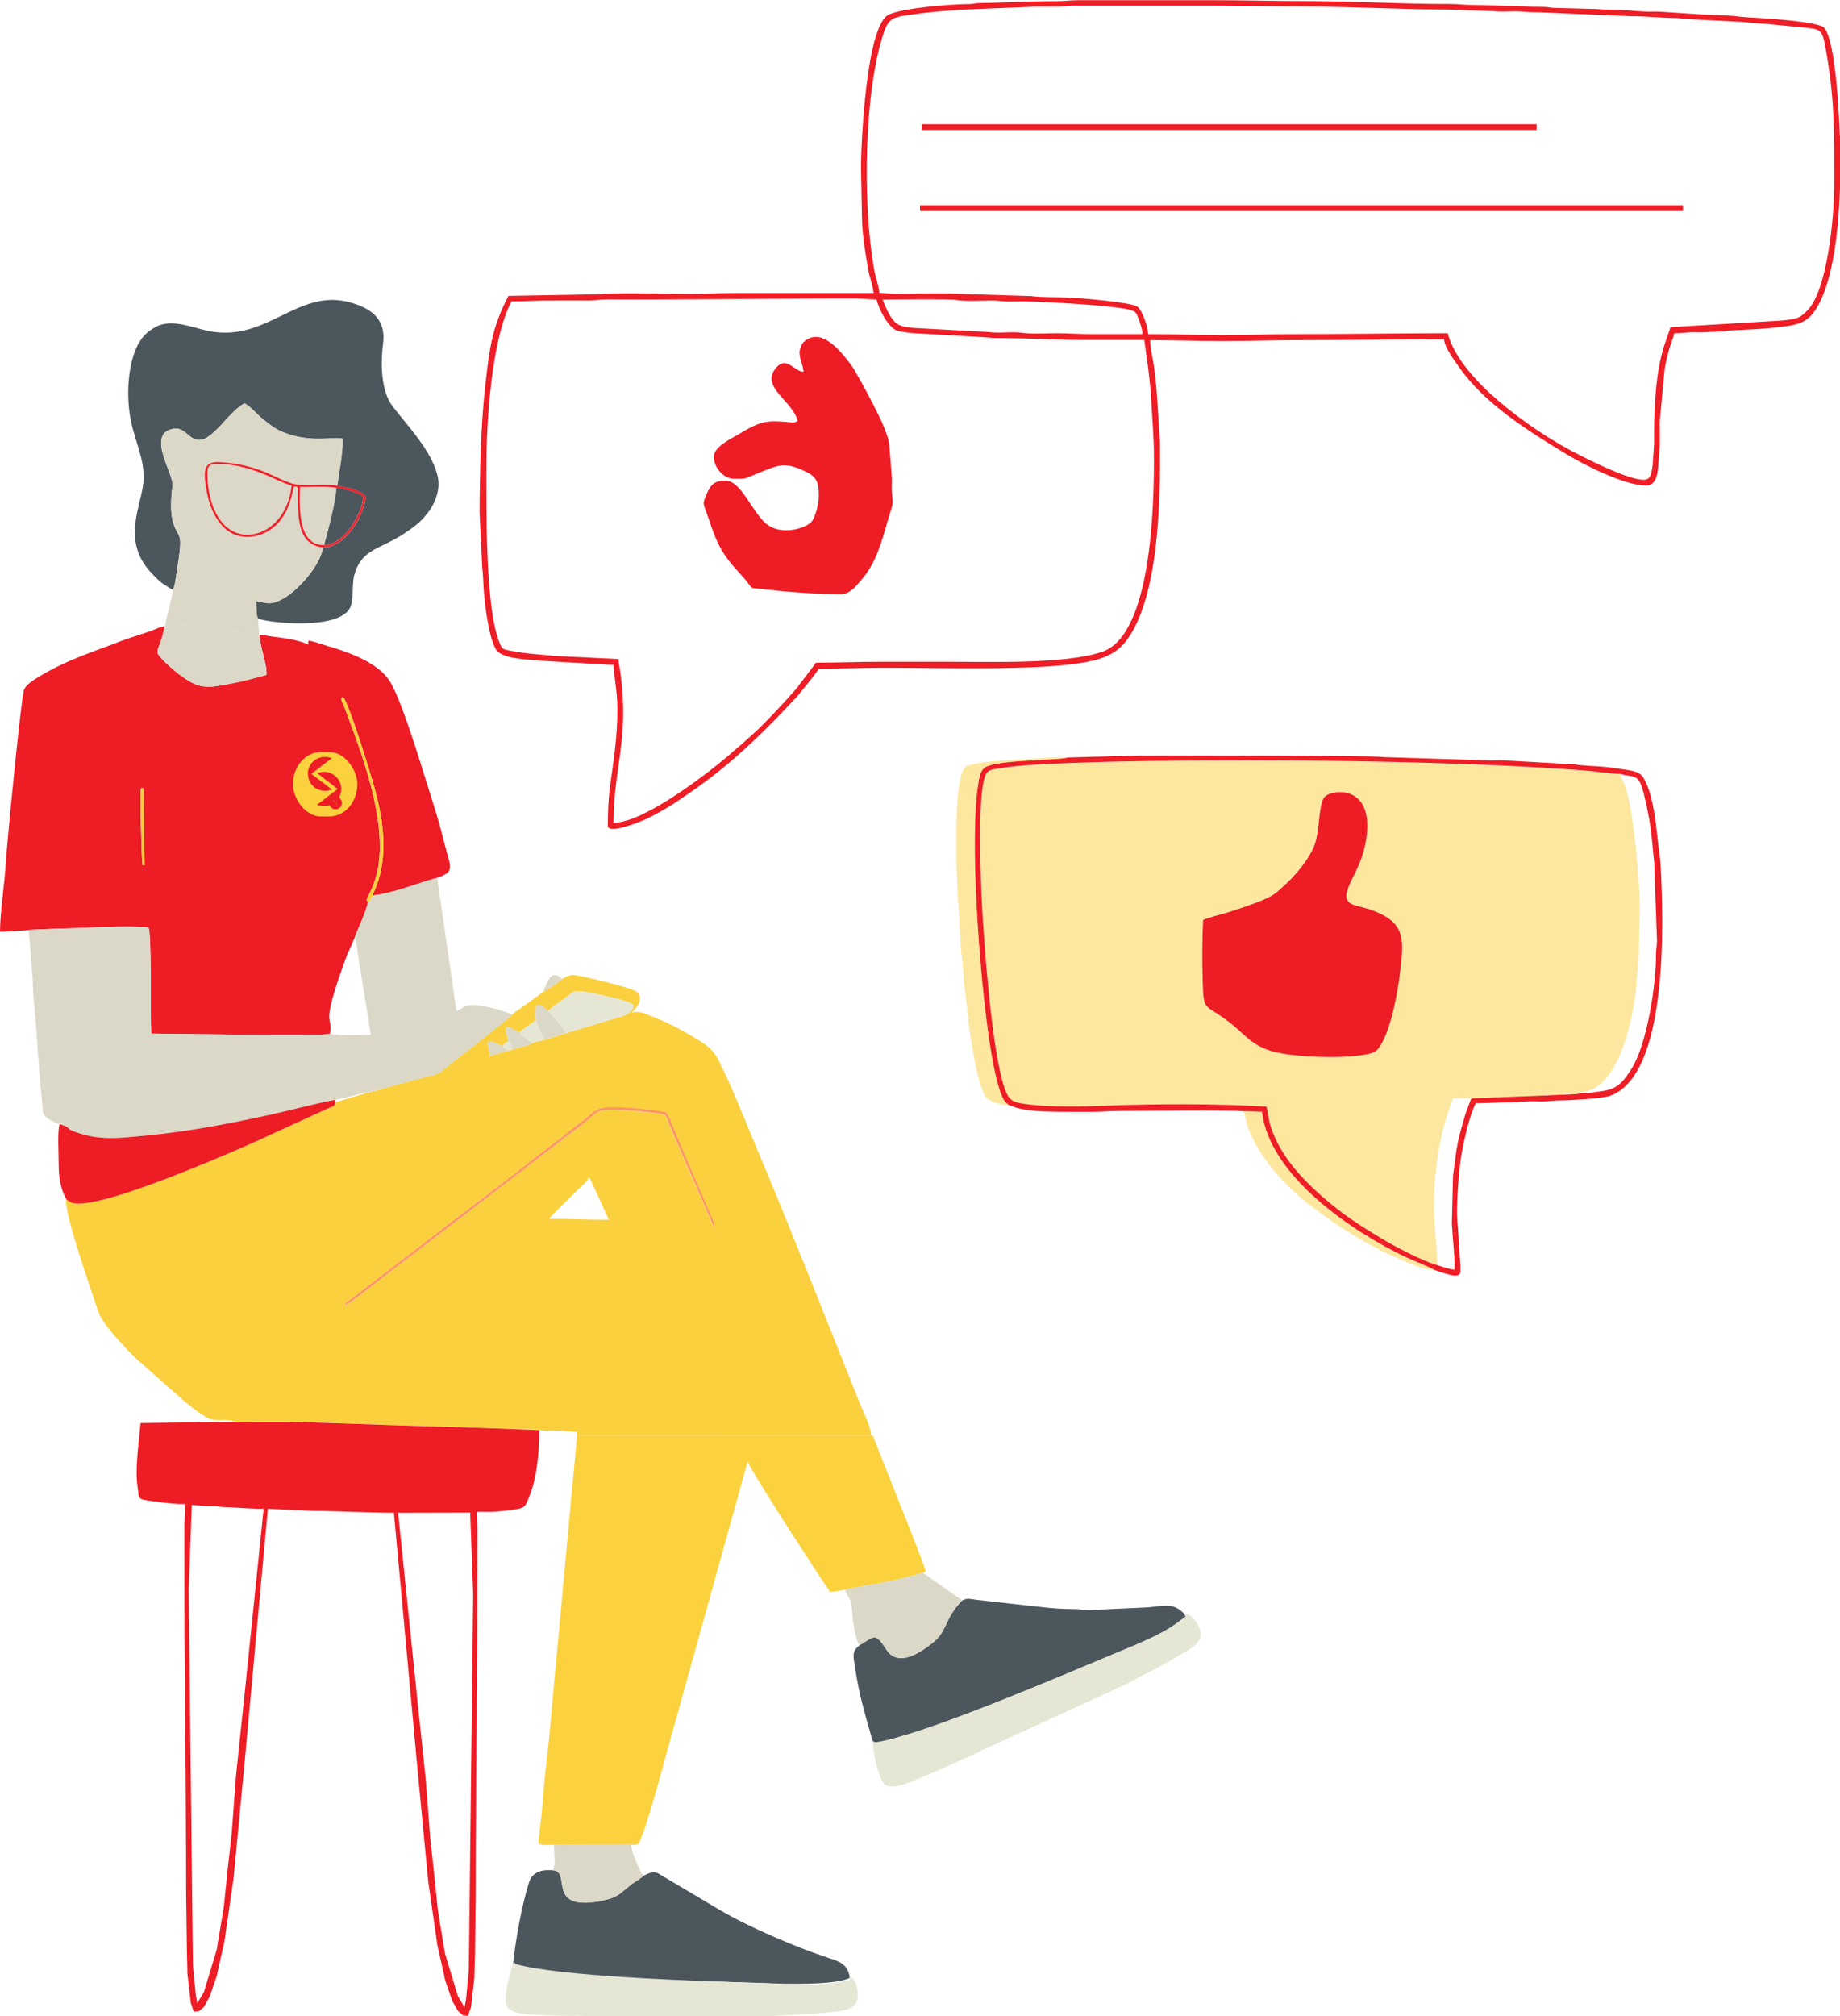 <?xml version="1.0" encoding="UTF-8"?>
<!DOCTYPE svg PUBLIC "-//W3C//DTD SVG 1.1//EN" "http://www.w3.org/Graphics/SVG/1.1/DTD/svg11.dtd">
<!-- Creator: CorelDRAW X6 -->
<svg xmlns="http://www.w3.org/2000/svg" xml:space="preserve" width="199.999mm" height="219.058mm" version="1.1" style="shape-rendering:geometricPrecision; text-rendering:geometricPrecision; image-rendering:optimizeQuality; fill-rule:evenodd; clip-rule:evenodd"
viewBox="0 0 20000 21906"
 xmlns:xlink="http://www.w3.org/1999/xlink">
 <defs>
  <style type="text/css">
   <![CDATA[
    .fil6 {fill:#4C565D}
    .fil5 {fill:#DBD8C8}
    .fil14 {fill:#DCD8C5}
    .fil9 {fill:#E6E6D4}
    .fil8 {fill:#E6E6D5}
    .fil3 {fill:#ED1C25}
    .fil0 {fill:#EE1C25}
    .fil7 {fill:#EE1D26}
    .fil11 {fill:#EE212A}
    .fil13 {fill:#FBCA3D}
    .fil12 {fill:#FBCE3E}
    .fil1 {fill:#FBD03E}
    .fil4 {fill:#FBD13E}
    .fil10 {fill:#FE9365}
    .fil2 {fill:#FBD03E;fill-opacity:0.502}
   ]]>
  </style>
 </defs>
 <g id="Layer_x0020_1">
  <polygon class="fil0" points="5182,16383 5109,16391 5143,17320 5096,21401 5065,21729 5049,21808 4977,21689 4837,21226 4760,20761 4718,20350 4676,19969 4628,19337 4538,18485 4327,16434 4281,16433 4533,19168 4654,20437 4753,21129 4839,21517 4914,21736 4978,21850 5035,21899 5087,21901 5120,21807 5156,21490 5163,21223 5171,20602 5172,20137 5176,19375 5188,17801 5190,16613 "/>
  <path class="fil1" d="M6398 12793c25,19 33,51 59,108l161 352c-229,0 -423,-10 -649,-10 30,-45 258,-263 327,-332 33,-32 90,-73 102,-118zm-2645 1388c0,-37 -1,-17 79,-79l705 -540c397,-312 816,-618 1208,-928 136,-108 266,-200 402,-310 68,-54 130,-103 200,-156 71,-53 115,-121 227,-132 168,-17 494,21 665,51 42,63 102,226 135,305l384 895c11,36 2,36 -1,41 -2,-2 -5,-7 -5,-5l-416 -956c-23,-53 -45,-104 -69,-161 -38,-88 -17,-95 -123,-108 -139,-17 -282,-33 -423,-39 -235,-10 -209,12 -345,119 -85,67 -172,137 -260,201l-266 205c-172,137 -348,264 -521,401l-1049 804c-88,67 -173,133 -260,200 -41,32 -237,190 -269,193zm2401 -2956l-237 73 -117 28c-40,30 -172,60 -229,76l-52 14 -217 64c51,-32 -9,-80 0,-158 73,-13 94,29 163,39 17,-25 28,-32 55,-40 7,-49 -28,-81 -19,-156 79,-17 105,62 154,47 19,-20 144,-113 168,-119 -2,-61 -11,-121 11,-170 74,-7 74,36 125,57 59,-47 125,-94 189,-141 92,-68 87,-83 230,-58 97,17 456,86 506,139 -6,73 -63,105 -132,125l-599 180zm-42 -588c-15,18 -179,127 -207,140l-253 183c-28,21 -62,40 -86,64 -37,46 -567,455 -626,501 -217,170 -114,125 -373,192 -154,40 -298,80 -442,120l-10 6 -21 3 -21 10 -10 0 -32 5 -10 7 -31 3c-2,1 -6,1 -7,4l-337 101c-2,43 -28,42 -68,60l-610 280c-428,201 -1369,597 -1822,711 -92,23 -233,58 -329,48 -46,-5 -68,-27 -94,-44 -45,102 292,1059 347,1225 50,152 397,505 491,577l422 374c69,58 235,195 318,216 72,18 189,-10 244,25 276,0 545,-5 827,4 277,9 554,19 831,28 552,19 1109,31 1661,57 39,14 141,8 199,8 86,0 127,11 209,11l0 42c1023,0 2099,-11 3121,0 13,0 42,1 53,0 33,-3 42,16 19,-11 15,-46 -96,-282 -114,-326 -384,-961 -769,-1938 -1170,-2892 -90,-214 -208,-511 -304,-711 -107,-220 -98,-253 -381,-415 -188,-108 -267,-143 -460,-221 -64,-26 -109,-34 -168,-21 11,-16 149,-132 56,-223 -46,-44 -572,-170 -677,-183 -63,-8 -92,20 -135,40z"/>
  <path class="fil2" d="M13077 9995c38,-23 203,-63 256,-79 129,-39 369,-118 480,-180 65,-36 131,-102 178,-147 91,-86 214,-229 283,-376 73,-156 51,-449 115,-545 40,-60 176,-76 260,-52 282,82 230,480 147,710 -31,87 -65,154 -104,231 -151,303 21,260 213,329 361,131 354,297 317,638 -24,222 -92,604 -198,799 -50,91 -74,116 -189,135 -189,32 -432,29 -626,18 -622,-38 -592,-192 -908,-415 -221,-156 -219,-82 -230,-426 -6,-208 -5,-433 5,-641zm2546 3752c0,-151 -23,-325 -31,-473 -21,-384 24,-777 132,-1145 21,-72 50,-126 67,-195l220 -1 775 -30c17,-22 24,-14 42,-2l157 -7c15,-11 -10,-10 42,-14 2,0 26,2 28,2 28,5 14,3 24,8l52 -2c20,-21 -4,-11 51,-19 28,-4 32,-3 62,-11 33,-9 68,-23 96,-40 308,-191 430,-840 451,-1183 5,-77 21,-175 21,-251 2,-176 9,-352 10,-534 1,-285 -66,-1075 -166,-1331 -17,-44 -35,-63 -44,-109 -115,-4 -264,-28 -387,-37 -1368,-106 -3352,-122 -4712,-104 -283,4 -566,10 -848,21 -262,10 -568,18 -819,62 -65,11 -111,12 -136,73 -94,229 -48,1212 -35,1448 24,441 105,1536 240,1942 49,147 90,164 257,185 249,32 603,24 859,14 546,-21 1187,-22 1732,10 16,43 24,132 38,182 15,57 36,109 59,161 130,291 386,536 622,728 157,128 336,244 530,360 133,80 450,249 611,292z"/>
  <path class="fil3" d="M1571 9403c-35,-15 -15,27 -25,-44 -9,-61 -25,-747 -15,-784l8 -17c24,13 23,-29 23,99l8 746zm-1257 700c216,-10 432,-18 649,-24 202,-6 454,-21 652,-1 35,99 18,961 29,1152 208,1 1899,29 1943,2 29,-198 -77,-79 81,-561 29,-89 56,-162 87,-249 32,-90 68,-150 101,-237 38,-108 122,-271 144,-386 -9,-13 -27,-3 4,-69 10,-20 18,-35 28,-56 19,-39 36,-84 49,-128 155,-508 -104,-1237 -288,-1730 -17,-45 -32,-85 -48,-129 -27,-72 -56,-103 -17,-111 48,9 311,867 346,996 103,381 152,791 -21,1142 9,17 -19,18 16,13 239,-33 469,-133 685,-190 29,-8 61,-24 88,-39 89,-49 38,-139 -2,-299 -36,-143 -74,-286 -116,-418 -106,-331 -338,-1131 -482,-1371 -126,-209 -445,-322 -678,-390 -63,-18 -154,-54 -213,-59l0 42c-105,-51 -269,-72 -386,-86 -40,-5 -98,-18 -142,-19 1,139 86,326 73,435 -138,38 -270,73 -415,100 -175,32 -274,54 -421,-30 -101,-58 -212,-153 -285,-228 -120,-122 -43,-76 15,-371 -44,4 -79,23 -118,39 -41,17 -72,26 -116,41 -84,28 -161,50 -243,82 -311,120 -594,206 -890,387 -53,32 -148,88 -164,150 -34,127 -184,1660 -196,1877 -11,203 -63,537 -63,744 34,0 301,-14 314,-20z"/>
  <path class="fil4" d="M6272 15598l-283 3056c-17,249 -63,576 -83,828 -8,98 -12,181 -25,279 -4,30 -11,102 -15,132 -5,37 -13,113 -13,140 115,21 401,7 534,7 181,0 363,-1 545,-1 67,-58 297,-937 319,-1013l875 -3145c11,42 385,636 438,714l337 521c20,30 37,55 59,88 19,28 49,62 57,90 74,0 109,-16 171,-21 37,-18 366,-70 437,-84 147,-29 273,-65 407,-100l31 -15c-20,-86 -445,-1143 -508,-1302l-52 -136c-16,-41 -16,-35 -36,-48 23,26 14,7 -19,11 -11,1 -41,0 -53,0 -1022,-11 -2098,0 -3121,0z"/>
  <path class="fil5" d="M4069 9727c-63,30 -18,45 -69,72 -22,115 -106,278 -144,386 18,42 35,193 45,256l130 802c-143,0 -318,14 -444,-10 -44,27 -1735,-1 -1943,-2 -12,-191 6,-1053 -29,-1152 -198,-19 -450,-5 -652,1 -217,6 -433,15 -649,24 0,94 20,191 21,281 1,91 20,194 21,283 2,164 43,515 52,712 2,43 7,93 11,146 3,41 7,84 10,136l38 423c17,64 125,111 181,129 24,7 60,17 79,30 36,24 15,24 69,46 54,22 111,39 169,51 139,30 276,28 418,16 581,-47 978,-122 1538,-242 240,-52 486,-121 722,-166 61,-9 110,-25 174,-39 55,-12 118,-36 172,-37 11,-7 -2,-19 31,-3l10 -7c9,-8 -13,-17 32,-5l10 0c11,-15 -5,-23 21,-10l21 -3c7,-15 0,-18 10,-6 144,-40 289,-81 442,-120 258,-67 155,-23 373,-192 59,-46 589,-455 626,-501 -66,-39 -344,-121 -467,-104 -53,7 -92,50 -137,62l-209 -1444c-215,57 -446,156 -685,190z"/>
  <path class="fil6" d="M1874 6409c29,-32 37,-135 44,-178 81,-492 25,-357 -34,-546 -37,-119 -25,-283 -9,-409 16,-124 -288,-557 2,-615 146,-29 175,138 308,119 99,-14 242,-192 301,-253 39,-40 127,-129 174,-143 81,48 125,113 198,171 67,53 129,105 223,143 287,113 491,50 643,68 5,160 -38,354 -59,512 122,21 225,41 301,104 38,65 -141,561 -456,566 -24,190 -273,476 -450,566 -119,60 -152,42 -275,17 1,45 -3,163 21,192 167,52 873,117 997,-116 48,-90 18,-252 48,-360 82,-290 282,-275 550,-455 75,-50 168,-117 222,-187 38,-48 56,-66 85,-125 45,-90 80,-200 43,-330 -76,-273 -320,-520 -486,-739 -115,-151 -133,-431 -102,-669 35,-258 -105,-381 -339,-451 -598,-180 -925,460 -1596,297 -161,-39 -346,-113 -509,-49 -37,15 -99,58 -127,83 -213,194 -230,688 -164,975 58,253 162,440 126,683 -40,264 -220,611 90,944 120,128 111,105 228,183z"/>
  <path class="fil0" d="M2544 15448l-1016 14c-14,173 -61,488 -36,664 25,177 -7,159 171,185 84,12 247,34 336,30l31 2c47,10 148,16 200,20 34,3 71,-1 104,1 47,2 50,10 104,11 87,1 377,25 430,16l31 1 513 24c191,-1 791,27 890,19l42 2 733 -2 63 -2c62,-14 134,-4 199,-6 44,-1 134,-10 182,-17 186,-27 178,-10 239,-169 80,-204 101,-477 101,-702 -552,-26 -1109,-38 -1661,-57 -278,-10 -555,-19 -831,-28 -282,-10 -551,-4 -827,-4z"/>
  <path class="fil0" d="M13077 9995c-10,208 -11,433 -5,641 10,344 9,270 230,426 316,223 286,378 908,415 194,12 437,14 626,-18 115,-19 140,-44 189,-135 106,-195 174,-577 198,-799 37,-341 44,-507 -317,-638 -192,-70 -364,-27 -213,-329 39,-78 72,-144 104,-231 82,-230 134,-628 -147,-710 -84,-24 -220,-8 -260,52 -64,96 -41,389 -115,545 -69,147 -192,291 -283,376 -47,44 -113,111 -178,147 -111,62 -352,140 -480,180 -53,16 -218,57 -256,79z"/>
  <path class="fil0" d="M8691 3831c0,79 40,134 42,209 -98,-2 -183,-177 -296,-45 -181,210 183,362 233,579 -52,28 -51,16 -125,10 -212,-16 -276,-11 -516,134 -78,47 -270,136 -270,243 0,118 103,241 220,241 83,0 108,6 182,-28 40,-18 74,-31 111,-46 207,-83 270,-110 499,3 117,58 129,129 129,258 0,90 -40,246 -88,289 -82,73 -343,144 -496,2 -157,-146 -263,-458 -432,-458 -120,0 -162,47 -205,151 -49,117 -36,85 23,261 94,281 142,385 357,616 167,180 35,125 293,157 213,27 561,49 788,49 102,0 171,-96 222,-155 156,-177 219,-404 285,-636 62,-218 63,-149 48,-319 -4,-43 1,-92 0,-136l-18 -243c-11,-87 -5,-146 -30,-221 -50,-149 -94,-228 -161,-362 -35,-70 -186,-352 -233,-416 -115,-154 -320,-412 -507,-261 -19,15 -27,27 -36,48 -4,9 -21,64 -21,74z"/>
  <path class="fil7" d="M8869 7202l-213 280c-106,124 -380,418 -482,503l-127 114c-51,39 -86,75 -135,116 -242,205 -919,725 -1243,725 0,-611 175,-904 73,-1643 -6,-42 -19,-94 -20,-137l-690 -33c-181,-20 -302,-21 -488,-57 -76,-15 -84,-16 -111,-78 -159,-369 -146,-1438 -146,-1937 0,-492 59,-1377 272,-1780 144,0 258,-10 408,-10 143,0 286,-1 429,0 80,0 116,-11 199,-11 785,4 1567,-10 2356,-10l377 0c82,0 119,10 199,10 23,98 127,308 226,339 42,13 126,23 172,27l733 42c60,2 103,11 178,11 297,-1 658,21 953,21l649 0 42 304c12,108 26,209 32,324 13,261 31,400 31,670 0,486 -24,1904 -560,2089 -398,137 -1221,109 -1692,109 -237,0 -475,0 -712,0 -248,0 -462,10 -712,10zm11131 -5727l0 569c-18,534 -91,1089 -288,1352 -75,100 -164,129 -292,148 -203,30 -405,36 -603,46 -47,2 -50,10 -104,11l-209 10c-35,0 -71,-1 -106,-1 -66,1 -118,11 -199,11 -15,64 -44,129 -61,191 -18,67 -32,127 -44,197l-53 565c-1,114 7,255 -7,359 -13,96 9,343 -139,343 -229,0 -658,-214 -871,-343 -409,-247 -892,-549 -1167,-948 -51,-75 -153,-205 -161,-299 -535,0 -1058,10 -1602,10 -278,0 -523,10 -796,10 -275,0 -518,-10 -796,-10 0,97 31,200 43,303 11,97 25,197 31,304l32 481c8,650 -10,1720 -371,2184 -122,157 -293,203 -488,235 -510,84 -1529,52 -2136,52 -248,0 -462,10 -712,10 -65,98 -148,190 -220,283 -22,29 -35,38 -60,65 -221,237 -449,465 -697,675 -181,154 -373,292 -571,424 -100,67 -208,127 -320,183 -20,10 -426,185 -426,77 0,-146 5,-292 25,-435 39,-284 79,-532 79,-831 0,-203 -42,-383 -42,-482 -80,0 -117,-11 -199,-11 -83,1 -128,-11 -199,-11l-385 -23c-125,-16 -434,-11 -499,-129 -79,-144 -124,-514 -132,-695 -2,-51 -6,-131 -13,-185l-29 -600c2,-457 14,-953 61,-1373 45,-404 73,-641 253,-982l987 -18c132,-18 803,-3 992,-3 166,0 316,-10 492,-10l1497 0c-7,-81 -46,-181 -60,-265 -30,-176 -65,-384 -66,-562l-10 -545c0,-230 54,-1542 303,-1654 158,-72 669,-113 870,-114 58,-1 67,-11 125,-11 278,-3 524,-22 807,-20 92,1 168,-11 272,-11l1435 0c360,0 696,10 1047,10 520,0 1025,33 1539,31 98,0 153,11 251,11l512 12c79,9 159,8 253,9 61,0 71,10 125,11l377 10c98,0 159,11 262,10 114,-1 258,18 376,21 41,1 85,-3 126,0l492 32c94,3 158,5 252,10 68,4 173,18 241,21 123,6 751,42 807,114 94,121 133,604 145,766 9,115 17,254 22,407zm-10408 1780c131,0 712,-8 791,4 122,18 264,7 392,6 80,0 114,11 188,11 69,0 142,-3 210,-1 250,7 917,44 1104,90 74,18 76,40 99,100 16,43 42,115 43,166l-565 0c-136,0 -232,-10 -366,-10 -106,0 -276,10 -373,-4 -116,-18 -248,8 -368,-9l-715 -39c-108,-5 -252,-10 -306,-71 -75,-83 -97,-163 -133,-244zm8565 304l-62 179c-107,318 -118,750 -116,1088l-15 226c-16,108 -23,161 -101,161 -154,0 -541,-192 -667,-255 -324,-161 -631,-367 -907,-601 -210,-178 -489,-468 -552,-736 -548,0 -1078,10 -1634,10 -281,0 -526,10 -806,10 -283,0 -532,-10 -817,-10 -2,-83 -67,-268 -119,-300 -75,-47 -590,-90 -740,-98 -124,-7 -296,1 -413,-16l-812 -25c-153,-8 -449,0 -628,0 -84,0 -141,-5 -209,-10 -6,-74 -43,-170 -58,-256 -129,-729 -107,-1940 104,-2567 60,-178 111,-173 348,-207 160,-23 336,-34 497,-47l795 -32c91,0 182,1 273,0 61,0 71,-10 125,-11l1561 0c350,0 675,10 1016,10 490,0 1035,32 1518,31l495 18c70,10 174,2 249,2 73,1 114,12 251,11l995 42c166,-1 325,19 493,20 57,1 62,10 114,11l618 32c68,5 170,19 241,20l467 46c148,21 150,25 199,314 83,497 78,858 78,1356 0,438 -85,1176 -285,1390 -94,101 -130,101 -299,119l-1196 71z"/>
  <path class="fil6" d="M7037 21506l1225 39 251 9c192,0 575,8 723,-63 -12,-148 -125,-184 -216,-213 -351,-113 -882,-340 -1193,-524l-671 -398c-56,-31 -115,2 -162,25 -19,21 -91,64 -122,87 -102,75 -138,129 -238,160 -52,16 -107,29 -163,36 -524,73 -261,-329 -461,-343 -115,-10 -222,16 -258,127 -77,235 -149,633 -174,885 -4,41 -9,37 37,49 250,70 1305,152 1421,122z"/>
  <path class="fil6" d="M10458 17388c-197,206 -159,332 -315,457 -134,108 -379,276 -505,82 -127,-195 -126,-150 -298,-50 -84,72 -65,113 -45,247 41,282 109,506 186,778l6 17c28,19 16,14 62,9 17,-2 46,-10 62,-13 577,-128 1923,-705 2491,-942 202,-84 422,-169 608,-282 73,-44 121,-87 177,-125l-14 -30c-113,-119 -195,-92 -390,-72l-641 30c-71,0 -96,-11 -167,-11 -227,1 -418,-32 -619,-51l-451 -51c-82,-10 -84,-20 -148,9z"/>
  <path class="fil5" d="M1874 6409c10,22 -2,47 -9,82 -8,36 -14,61 -21,94 -12,58 -42,142 -43,198 101,-18 863,94 1016,120 0,-71 -10,-102 -10,-180 -23,-29 -19,-147 -21,-192 123,25 156,43 275,-17 177,-90 426,-376 450,-566 -233,-23 -263,-242 -270,-431 -1,-38 -3,-77 -3,-116 0,-19 2,-46 1,-64 -2,-48 -5,-40 -13,-50 -56,1 -13,-15 -76,174 -59,176 -185,330 -387,366 -311,55 -468,-227 -515,-485 -44,-245 -33,-333 151,-321 163,11 278,35 421,84 118,41 254,119 355,148 120,34 339,0 491,24 20,-158 63,-353 59,-512 -152,-19 -356,45 -643,-68 -95,-37 -157,-90 -223,-143 -73,-58 -118,-123 -198,-171 -47,13 -135,102 -174,143 -59,61 -202,239 -301,253 -133,19 -161,-148 -308,-119 -290,58 14,491 -2,615 -16,126 -29,290 9,409 60,189 115,54 34,546 -7,43 -15,146 -44,178z"/>
  <path class="fil8" d="M9487 18919c0,105 53,366 113,450 73,102 304,-12 426,-61 98,-39 175,-76 271,-117 26,-11 38,-19 63,-31 26,-12 40,-16 66,-28l1829 -841c51,-25 78,-45 129,-70 172,-85 334,-174 494,-271 109,-66 258,-147 113,-339 -29,-38 -57,-76 -117,-77l14 30c-56,38 -104,81 -177,125 -186,113 -406,197 -608,282 -568,237 -1915,814 -2491,942 -16,4 -46,11 -62,13 -46,5 -34,10 -62,-9z"/>
  <path class="fil8" d="M5586 21316c-44,95 -105,354 -86,456 24,124 281,116 412,123 106,6 191,5 295,8 28,1 43,-2 70,-2 29,0 43,3 72,3l2013 2c57,-2 90,-8 146,-9 192,-5 376,-19 562,-39 127,-14 296,-26 245,-261 -10,-46 -20,-93 -74,-119l0 33c-67,11 -128,30 -213,39 -216,25 -451,9 -670,1 -615,-23 -2080,-63 -2657,-188 -16,-4 -46,-9 -62,-14 -44,-14 -35,-5 -52,-34z"/>
  <path class="fil7" d="M17613 8410c187,48 205,-20 278,314 63,284 62,387 90,653l30 850c-1,61 -12,79 -11,146 2,325 -96,952 -255,1221 -152,257 -234,250 -464,279 -33,4 -111,5 -150,15l-52 2 -94 4 -157 7 -42 2 -775 30c-27,11 -15,-11 -48,78 -14,38 -25,65 -36,100 -91,302 -90,334 -133,662l-13 521c9,168 31,330 31,502 -53,-4 -146,-35 -188,-50 -161,-42 -478,-212 -611,-292 -194,-116 -373,-231 -530,-360 -236,-193 -492,-438 -622,-728 -23,-52 -44,-104 -59,-161 -13,-50 -22,-139 -38,-182 -546,-32 -1187,-31 -1732,-10 -256,10 -610,18 -859,-14 -167,-21 -208,-38 -257,-185 -135,-407 -215,-1501 -240,-1942 -13,-237 -59,-1219 35,-1448 25,-61 71,-62 136,-73 252,-43 558,-51 819,-62 282,-11 565,-17 848,-21 1360,-19 3344,-2 4712,104 124,10 273,34 387,37zm-5996 -182c-91,36 -674,21 -882,96 -81,29 -91,119 -106,219 -84,579 8,1824 80,2429 26,221 91,739 186,947 29,65 45,62 71,88 40,11 63,26 116,38 47,10 104,17 145,22 122,16 511,13 636,13 119,0 202,-10 325,-10 216,0 1193,-11 1319,3l210 6c78,695 980,1304 1569,1583 57,27 266,109 302,135 35,14 198,69 242,62 53,-9 45,-42 44,-103l-28 -434c-21,-139 1,-446 16,-593 9,-95 20,-176 38,-265 27,-132 81,-366 141,-477 136,0 240,-11 366,-10 74,0 120,-5 179,-10 62,-5 135,2 199,0 61,-2 102,-11 178,-11 100,1 459,-23 529,-47 648,-215 588,-1901 560,-2476 -2,-41 -10,-125 -16,-172 -35,-247 -48,-581 -165,-798 -50,-93 -145,-89 -276,-111 -165,-28 -302,-26 -431,-40 -32,-3 -39,-9 -85,-9l-723 -41c-63,-5 -135,4 -198,-1l-1117 -35c-145,-22 -2464,-17 -2675,-17l-750 21z"/>
  <path class="fil3" d="M649 12213c-28,71 -10,340 -11,444 -1,150 29,280 84,375 26,16 48,39 94,44 96,10 237,-25 329,-48 453,-114 1394,-510 1822,-711l610 -280c40,-17 66,-17 68,-60l-2 -28c-236,45 -482,114 -722,166 -559,120 -957,195 -1538,242 -142,12 -280,14 -418,-16 -58,-12 -115,-30 -169,-51 -55,-22 -34,-22 -69,-46 -19,-13 -55,-22 -79,-30z"/>
  <path class="fil5" d="M9187 17273c4,35 41,78 60,125 10,26 18,130 20,168 5,84 41,260 73,311 172,-100 171,-144 298,50 126,193 370,25 505,-82 156,-125 118,-251 315,-457l-426 -299c-134,36 -260,72 -407,100 -71,14 -401,66 -437,84z"/>
  <path class="fil2" d="M10966 12007c-27,-26 -42,-24 -71,-88 -94,-208 -159,-725 -186,-947 -72,-605 -164,-1851 -80,-2429 14,-100 25,-190 106,-219 208,-75 791,-60 882,-96 -57,0 -115,0 -172,0l-492 32c-98,5 -368,25 -448,66 -139,72 -107,934 -108,1107l15 341c16,104 19,448 45,646 15,111 13,207 28,317 15,109 25,218 37,319 23,199 91,686 185,851 38,66 165,94 258,101z"/>
  <path class="fil5" d="M1801 6783l-11 21c-58,295 -134,249 -15,371 74,75 184,169 285,228 147,85 246,62 421,30 145,-27 277,-61 415,-100 13,-109 -73,-296 -73,-435l-7 4c-153,-26 -914,-138 -1016,-120z"/>
  <polygon class="fil3" points="10000,2293 18293,2293 18293,2230 10000,2230 "/>
  <path class="fil5" d="M3171 5278c-162,-44 -458,-247 -826,-234 -88,3 -89,37 -89,117 0,212 70,482 248,596 234,150 613,-14 667,-479z"/>
  <path class="fil5" d="M6010 20322c200,14 -63,416 461,343 56,-8 111,-21 163,-36 100,-30 136,-85 238,-160 30,-22 103,-65 122,-87 -39,-48 -129,-256 -135,-335 38,0 47,5 73,-9 -181,0 -363,1 -545,1 -133,0 -419,15 -534,-7 19,16 30,15 73,15 32,0 63,-1 95,-1 0,114 24,194 -10,275z"/>
  <polygon class="fil3" points="10021,1413 16702,1413 16702,1350 10021,1350 "/>
  <path class="fil2" d="M15589 13798c-36,-27 -244,-108 -302,-135 -589,-279 -1491,-888 -1569,-1583l-210 -6c25,18 28,89 56,171 111,324 422,662 689,861 265,197 501,355 805,504l166 75c89,36 246,114 365,114z"/>
  <path class="fil9" d="M5960 10979c22,47 65,75 100,121 34,45 65,81 95,124l599 -180c69,-21 127,-52 132,-125 -50,-53 -409,-122 -506,-139 -143,-25 -138,-11 -230,58 -64,47 -131,94 -189,141z"/>
  <path class="fil5" d="M3523 5923c33,-115 138,-515 132,-623 -138,-19 -256,-6 -393,-8 -9,252 -17,632 261,631z"/>
  <path class="fil6" d="M3523 5923c141,-11 235,-116 291,-195 44,-62 142,-234 131,-336 -93,-58 -163,-71 -290,-93 6,109 -98,508 -132,623z"/>
  <path class="fil10" d="M3753 14180c32,-4 227,-161 269,-193 87,-68 172,-133 260,-200l1049 -804c173,-137 348,-263 521,-401l266 -205c88,-65 175,-134 260,-201 136,-107 110,-128 345,-119 141,6 284,22 423,39 107,13 86,20 123,108 24,57 46,108 69,161l416 956c1,-2 3,4 5,5 3,-5 12,-4 1,-41l-384 -895c-33,-78 -93,-241 -135,-305 -171,-31 -497,-68 -665,-51 -112,11 -157,79 -227,132 -70,53 -133,102 -200,156 -136,109 -266,202 -402,310 -391,310 -810,616 -1208,928l-705 540c-80,63 -80,42 -79,79z"/>
  <path class="fil11" d="M3523 5923c-278,1 -270,-379 -261,-631 136,2 254,-11 393,8 127,22 197,35 290,93 12,102 -87,274 -131,336 -55,78 -149,183 -291,195zm-353 -646c-55,465 -433,629 -667,479 -178,-114 -247,-384 -248,-596 0,-80 1,-114 89,-117 368,-13 664,190 826,234zm340 670c315,-6 494,-502 456,-566 -76,-63 -179,-82 -301,-104 -152,-23 -371,11 -491,-24 -101,-29 -237,-108 -355,-148 -143,-49 -259,-73 -421,-84 -183,-12 -195,76 -151,321 47,258 204,540 515,485 202,-36 329,-190 387,-366 63,-189 20,-173 76,-174 8,10 11,2 13,50 1,18 -1,44 -1,64 0,38 2,77 3,116 7,189 36,408 270,431z"/>
  <path class="fil12" d="M4000 9800c51,-27 5,-42 69,-72 -35,5 -7,5 -16,-13 174,-351 124,-761 21,-1142 -35,-129 -298,-988 -346,-996 -39,7 -10,39 17,111 17,45 32,84 48,129 185,493 444,1222 288,1730 -14,44 -31,89 -49,128 -10,21 -19,36 -28,56 -31,66 -13,56 -4,69z"/>
  <path class="fil5" d="M5824 11091c16,24 26,73 39,101 17,40 40,66 54,104l237 -73c-30,-44 -60,-79 -95,-124 -35,-46 -77,-74 -100,-121 -50,-21 -51,-65 -125,-57 -23,49 -13,109 -11,170z"/>
  <path class="fil5" d="M5521 11320c25,11 13,4 31,37 14,26 12,19 19,45 57,-17 189,-46 229,-76 -52,0 -47,-19 -85,-48 -14,-11 -21,-12 -36,-27 -31,-29 -18,-1 -23,-40 -49,15 -75,-64 -154,-47 -9,75 26,107 19,156z"/>
  <path class="fil9" d="M5656 11210c5,39 -8,11 23,40 16,15 23,16 36,27 38,30 33,49 85,48l117 -28c-14,-38 -37,-65 -54,-104 -12,-28 -23,-78 -39,-101 -24,6 -148,99 -168,119z"/>
  <path class="fil13" d="M1571 9403l-8 -746c-1,-128 1,-86 -23,-99l-8 17c-10,37 6,723 15,784 10,71 -10,29 25,44z"/>
  <path class="fil14" d="M5520 11415c-9,-11 -6,-8 -18,-18 -13,-11 -5,-2 -20,-13 -14,-12 -12,-7 -16,-23 -69,-10 -90,-52 -163,-39 -10,78 51,126 0,158l217 -64z"/>
  <path class="fil5" d="M5906 10776c28,-14 192,-122 207,-140 -27,-11 -75,-83 -136,-13 -18,21 -65,122 -71,153z"/>
  <path class="fil9" d="M5466 11360c4,17 2,12 16,23 14,11 6,2 20,13 12,10 9,7 18,18l52 -14c-8,-26 -6,-20 -19,-45 -17,-33 -6,-26 -31,-37 -27,9 -38,16 -55,40z"/>
  <g id="_444685864">
   <path class="fil4" d="M3461 8394c3,1 5,5 7,7 3,3 4,5 7,8l12 14c1,1 1,1 2,2l77 90c3,3 5,5 7,8l112 131c-19,8 -40,20 -58,28l-24 12c-2,1 -3,1 -5,2l-39 19c-27,12 -52,26 -79,38l-15 7c-2,1 -3,1 -5,2l-49 24c-10,5 -27,11 -35,17 -3,2 -2,0 -3,5 3,2 4,1 8,3 3,2 0,0 3,2l8 4c2,1 2,1 4,2l25 11c9,4 18,6 27,8l35 7 1 0c10,2 25,2 35,1l14 -1c1,0 2,0 3,0 1,0 2,0 3,0l18 -3c3,-1 3,-1 5,-1 3,-1 2,0 5,-1 3,-1 3,-1 5,-1 7,-2 12,-4 19,-6 12,-4 24,-10 35,-16 5,-3 11,-7 16,-10 11,-7 21,-15 30,-24 11,-11 21,-22 29,-34l7 -11c8,-13 14,-28 20,-43 13,-34 15,-73 11,-108l-4 -21c0,-3 0,-3 -1,-5 -5,-18 -12,-36 -22,-52l-27 -38c-18,-20 -35,-33 -57,-48l-17 -9c-2,-1 -3,-1 -5,-2 -3,-2 -1,-1 -5,-3 -2,-1 -3,-1 -6,-2l-18 -6c-10,-4 -22,-6 -33,-8 -14,-3 -33,-3 -48,-2l-26 1c-5,0 -6,-1 -8,4z"/>
   <path class="fil4" d="M3335 8369c-6,29 -9,58 -4,87l3 19c4,15 8,29 15,43l2 4c2,4 3,6 5,9l22 34c0,0 0,0 1,1 0,1 1,1 1,2l24 26 53 36c2,1 3,1 5,2 3,2 1,1 5,3 20,7 49,18 69,18 5,0 6,1 11,1 8,1 18,1 26,0 12,-1 24,0 35,-2 0,-3 -3,-6 -6,-9 -3,-3 -5,-5 -7,-8l-89 -102c-1,-1 0,0 -1,-2 -1,-1 -1,-1 -2,-2l-22 -25c-3,-3 -4,-5 -7,-8l-8 -8c-3,-3 -4,-5 -7,-8 -3,-3 -4,-5 -7,-9 -5,-6 -10,-11 -15,-17 0,-1 -1,-1 -2,-2 -1,-1 0,-1 -1,-2l-11 -13c-3,-3 -4,-5 -7,-8l-36 -42c5,-5 52,-26 58,-29l7 -3c2,-1 1,-1 3,-1l142 -69c1,-1 1,-1 2,-1l96 -47c4,-2 2,0 4,-4 -6,-5 -23,-11 -31,-15 -19,-8 -29,-12 -42,-15l-33 -7 -2 0c-12,-2 -32,-1 -45,0l-5 1c0,0 -1,0 -1,0l-10 1c-2,0 -4,0 -5,1l-10 2c-16,3 -31,9 -47,16l-10 5c-14,8 -26,15 -39,25 0,0 0,0 -1,0l-2 1c0,0 -1,1 -1,1 -2,1 -2,2 -4,3l-21 21c-2,2 -2,2 -3,4l-15 20c-15,22 -26,47 -32,73z"/>
  </g>
  <polygon class="fil0" points="2012,16339 2085,16347 2051,17275 2097,21356 2129,21685 2145,21764 2216,21645 2356,21182 2433,20716 2475,20306 2518,19925 2565,19293 2655,18441 2866,16389 2912,16389 2661,19123 2540,20393 2441,21085 2355,21472 2280,21691 2216,21806 2159,21854 2106,21857 2074,21763 2037,21445 2031,21179 2023,20558 2022,20093 2018,19331 2005,17757 2004,16569 "/>
  <g id="_444712536">
   <rect class="fil4" x="3184" y="8171" width="700" height="700" rx="303" ry="350"/>
   <path class="fil0" d="M3578 8730c-1,1 -2,2 -2,3l0 3c0,1 0,2 0,3l0 0c0,0 0,1 0,1 0,0 0,0 0,1 0,1 0,0 0,1 1,1 1,3 2,3 0,0 0,1 1,1 0,1 0,0 0,1l0 0c0,0 0,0 0,0l0 0c1,2 2,3 3,5l11 14c2,3 5,6 7,8l2 2c1,1 3,3 4,4l2 1c1,0 1,1 2,1 0,1 4,3 5,3 1,1 2,1 2,1 1,1 2,1 2,1 1,0 0,0 1,0 0,0 0,0 1,1l0 0c1,0 2,1 3,1 1,0 2,1 3,1 0,0 0,0 1,0l2 1c1,0 0,0 0,0 0,0 0,0 0,0 1,0 1,0 1,0 0,0 0,0 1,0 1,0 0,0 1,0 0,0 0,0 2,0 0,0 0,0 1,0 1,0 1,0 2,1 1,0 1,0 2,0l0 0c1,0 0,0 1,0 1,0 1,0 1,0 1,0 1,0 2,0 0,0 1,0 2,0 1,0 3,0 3,0 0,0 1,0 1,0 1,0 2,0 3,0 1,0 2,0 3,0 0,0 0,0 0,0 0,0 1,0 1,0 1,0 1,0 1,0l4 -1c1,0 6,-1 7,-2 0,0 2,-1 3,-1 1,0 2,-1 3,-1l11 -6c1,0 0,0 0,0 1,-1 4,-3 5,-4 2,-1 3,-3 5,-4 1,-1 5,-5 6,-6 0,-1 1,-2 2,-2 0,-1 1,-2 2,-3 1,-1 1,-2 2,-3 0,-1 1,-1 1,-2 0,-1 1,-1 1,-2l1 -1c0,-1 0,-1 1,-2 0,-1 1,-1 1,-2l1 -2c0,-1 0,0 0,-1 0,0 0,0 0,-1 0,-1 0,-1 1,-2l1 -2c0,0 0,0 0,-1 0,0 0,0 0,-1 0,0 0,0 0,-1l0 -1c0,-1 1,-3 1,-4 0,0 0,-1 0,-1 0,-1 0,-2 0,-2 0,0 0,-1 0,-1 0,-1 0,-1 0,-2 0,-1 0,-2 0,-3 0,0 0,-2 0,-3l0 0c0,-1 0,-2 0,-2 0,-1 0,-3 0,-3 0,-1 0,-1 0,-1 0,0 0,-1 0,-1 0,-1 0,-2 0,-2 0,0 -1,-2 -1,-3l-1 -2c0,-1 -1,-2 -1,-2l0 0c0,-1 -1,-1 -1,-2 0,0 -1,-2 -1,-3 0,-1 -1,-3 -1,-3l-4 -7c0,-1 -1,-2 -1,-2 -2,-5 -10,-15 -13,-19 -1,-2 -2,-3 -4,-5 -1,-1 -3,-4 -3,-4l0 0c0,0 -2,-1 -2,-2 0,0 -2,-1 -2,-2 0,0 0,0 -1,0 0,0 0,0 0,0 0,0 0,0 -1,-1 0,0 -1,-1 -2,-1 -1,0 -1,0 -1,0 0,0 0,0 -1,0 0,0 -1,0 -1,0 -1,0 0,0 -1,0 0,0 -2,0 -3,1 0,0 0,0 -1,0l0 0c-1,1 -1,1 -2,1 -2,1 -7,5 -9,7 -1,1 -2,2 -3,3l-1 1 -3 3 0 0c0,0 0,0 0,0 0,0 0,0 0,0 0,0 0,0 0,0 0,0 0,0 0,0 -1,1 -2,2 -3,2 -1,1 -2,2 -4,3 -1,1 -2,2 -4,3 -2,1 -6,5 -7,6l0 0c0,1 0,0 0,1 0,0 -3,2 -4,4 0,1 0,1 1,1 0,0 0,1 1,1 2,4 5,7 7,10 0,1 1,1 1,2l7 10c1,1 2,3 3,4l6 8c1,1 2,3 3,4 1,1 2,3 3,4 1,1 2,3 3,4 1,1 2,3 3,4 1,1 2,3 3,4 0,1 1,1 2,2 1,1 0,0 1,2 1,1 3,3 3,4 -1,0 -5,-6 -6,-7 -2,-2 -5,-7 -6,-7 -1,-1 -2,-2 -3,-4 -2,-2 -2,-3 -3,-4 -1,-1 -2,-2 -3,-4 -1,-1 -2,-3 -3,-4 -1,-1 -2,-3 -3,-4 -1,-1 -1,-1 -2,-2 -1,-1 -3,-4 -5,-6 -1,-1 -2,-3 -3,-4 -1,-1 0,0 -1,-1 -1,-1 -3,-4 -5,-7 -1,-1 -2,-3 -3,-4 -1,-1 -1,-1 -2,-2 0,0 -1,-2 -2,-2 0,0 0,0 -1,0 -1,0 0,0 -1,0 0,1 -1,1 -2,2 0,0 -1,1 -1,1 -1,0 -1,1 -1,1 -1,1 -5,4 -6,5 -1,1 -5,3 -6,4 -1,1 -5,3 -6,4 -1,0 -1,0 -1,1l-3 2c-1,0 -1,1 -1,1l-1 1c-1,1 -1,1 -2,2 0,0 -1,0 -1,1 0,0 -1,1 -1,0l-1 1c-1,1 -3,2 -5,4 -2,1 -3,3 -4,4z"/>
   <path class="fil0" d="M3450 8403c3,1 4,3 7,5 3,2 4,3 7,5l12 9c1,1 1,1 2,2l75 58c3,2 5,3 7,5l110 86c-13,9 -28,22 -42,32l-17 13c-2,1 -2,1 -4,3l-28 21c-19,14 -37,29 -56,43l-11 8c-1,1 -2,2 -4,3l-35 27c-7,5 -19,13 -25,19 -2,2 -2,0 -2,4 3,1 3,1 7,1 3,1 0,0 3,1l7 2c2,0 2,0 4,1l21 5c8,1 15,2 23,2l28 0 1 0c8,0 20,-3 28,-5l11 -3c1,0 1,-1 2,-1 1,0 1,0 2,-1l14 -5c2,-1 2,-1 4,-2 2,-1 2,-1 4,-2 2,-1 2,-1 4,-2 5,-3 9,-5 14,-8 9,-5 17,-12 25,-18 4,-3 7,-7 11,-11 7,-7 14,-15 19,-24 7,-10 13,-20 17,-32l4 -10c4,-12 7,-24 9,-37 5,-29 0,-60 -9,-87l-7 -16c-1,-2 -1,-2 -2,-4 -7,-14 -15,-27 -26,-38l-27 -26c-17,-13 -33,-21 -53,-29l-15 -5c-2,0 -3,0 -4,-1 -3,-1 -1,-1 -4,-1 -2,0 -3,0 -5,-1l-15 -2c-8,-1 -18,-1 -27,-1 -12,0 -27,3 -38,6l-20 5c-4,1 -5,0 -5,5z"/>
   <path class="fil0" d="M3347 8403c0,24 3,47 11,69l6 14c5,11 11,21 18,31l2 3c2,3 3,4 5,7l23 23c0,0 0,0 0,0 0,0 1,1 1,1l23 16 48 20c2,0 3,0 4,1 3,1 1,1 4,1 17,3 41,6 58,3 4,-1 5,-1 9,-1 7,0 15,-2 20,-4 9,-2 19,-4 28,-8 -1,-3 -4,-4 -6,-6 -3,-2 -5,-3 -7,-5l-87 -66c-1,-1 0,0 -1,-1 -1,-1 -1,-1 -2,-2l-21 -16c-3,-2 -4,-3 -7,-5l-7 -5c-3,-2 -4,-3 -7,-5 -3,-2 -4,-3 -7,-6 -5,-4 -9,-7 -14,-11 0,0 -1,-1 -2,-1 -1,-1 0,0 -1,-1l-11 -8c-2,-2 -4,-3 -7,-5l-35 -27c3,-5 37,-29 41,-32l5 -4c2,-1 1,-1 2,-2l100 -78c1,-1 1,-1 2,-1l68 -52c3,-2 2,0 2,-4 -5,-3 -20,-5 -27,-7 -16,-4 -25,-5 -35,-5l-27 0 -1 0c-10,0 -26,4 -36,7l-4 1c0,0 0,0 -1,0l-7 3c-1,0 -3,1 -4,1l-8 3c-12,5 -23,13 -34,20l-7 6c-10,8 -18,16 -26,26 0,0 0,0 0,0l-1 1c0,0 -1,1 -1,1 -1,1 -2,2 -3,3l-13 20c-1,2 -1,2 -2,4l-9 18c-8,20 -13,41 -13,63z"/>
   <path class="fil4" d="M3620 8699c0,0 0,0 1,0 0,0 0,0 1,0 1,0 1,1 2,2 1,1 1,1 2,2 1,1 2,3 3,4 2,2 4,6 5,7 1,1 0,0 1,1 1,1 2,3 3,4 2,2 3,4 5,6 1,1 1,1 2,2 1,1 2,3 3,4 1,1 2,3 3,4 1,1 2,2 3,4 1,1 1,1 3,4 1,1 2,3 3,4 1,1 4,5 6,7 1,1 6,7 6,7 0,-1 -2,-3 -3,-4 -1,-2 0,-1 -1,-2 0,-1 -1,-1 -2,-2 -1,-1 -2,-3 -3,-4 -1,-1 -2,-3 -3,-4 -1,-1 -2,-3 -3,-4 -1,-1 -2,-3 -3,-4 -1,-1 -2,-3 -3,-4l-6 -8c-1,-1 -2,-3 -3,-4l-7 -10c0,-1 -1,-1 -1,-2 -2,-3 -5,-6 -7,-10 0,0 0,-1 -1,-1 0,-1 -1,-1 -1,-1 1,-1 4,-3 4,-4 1,-1 0,0 0,-1l-9 8c-1,1 -2,2 -3,2z"/>
  </g>
 </g>
</svg>
